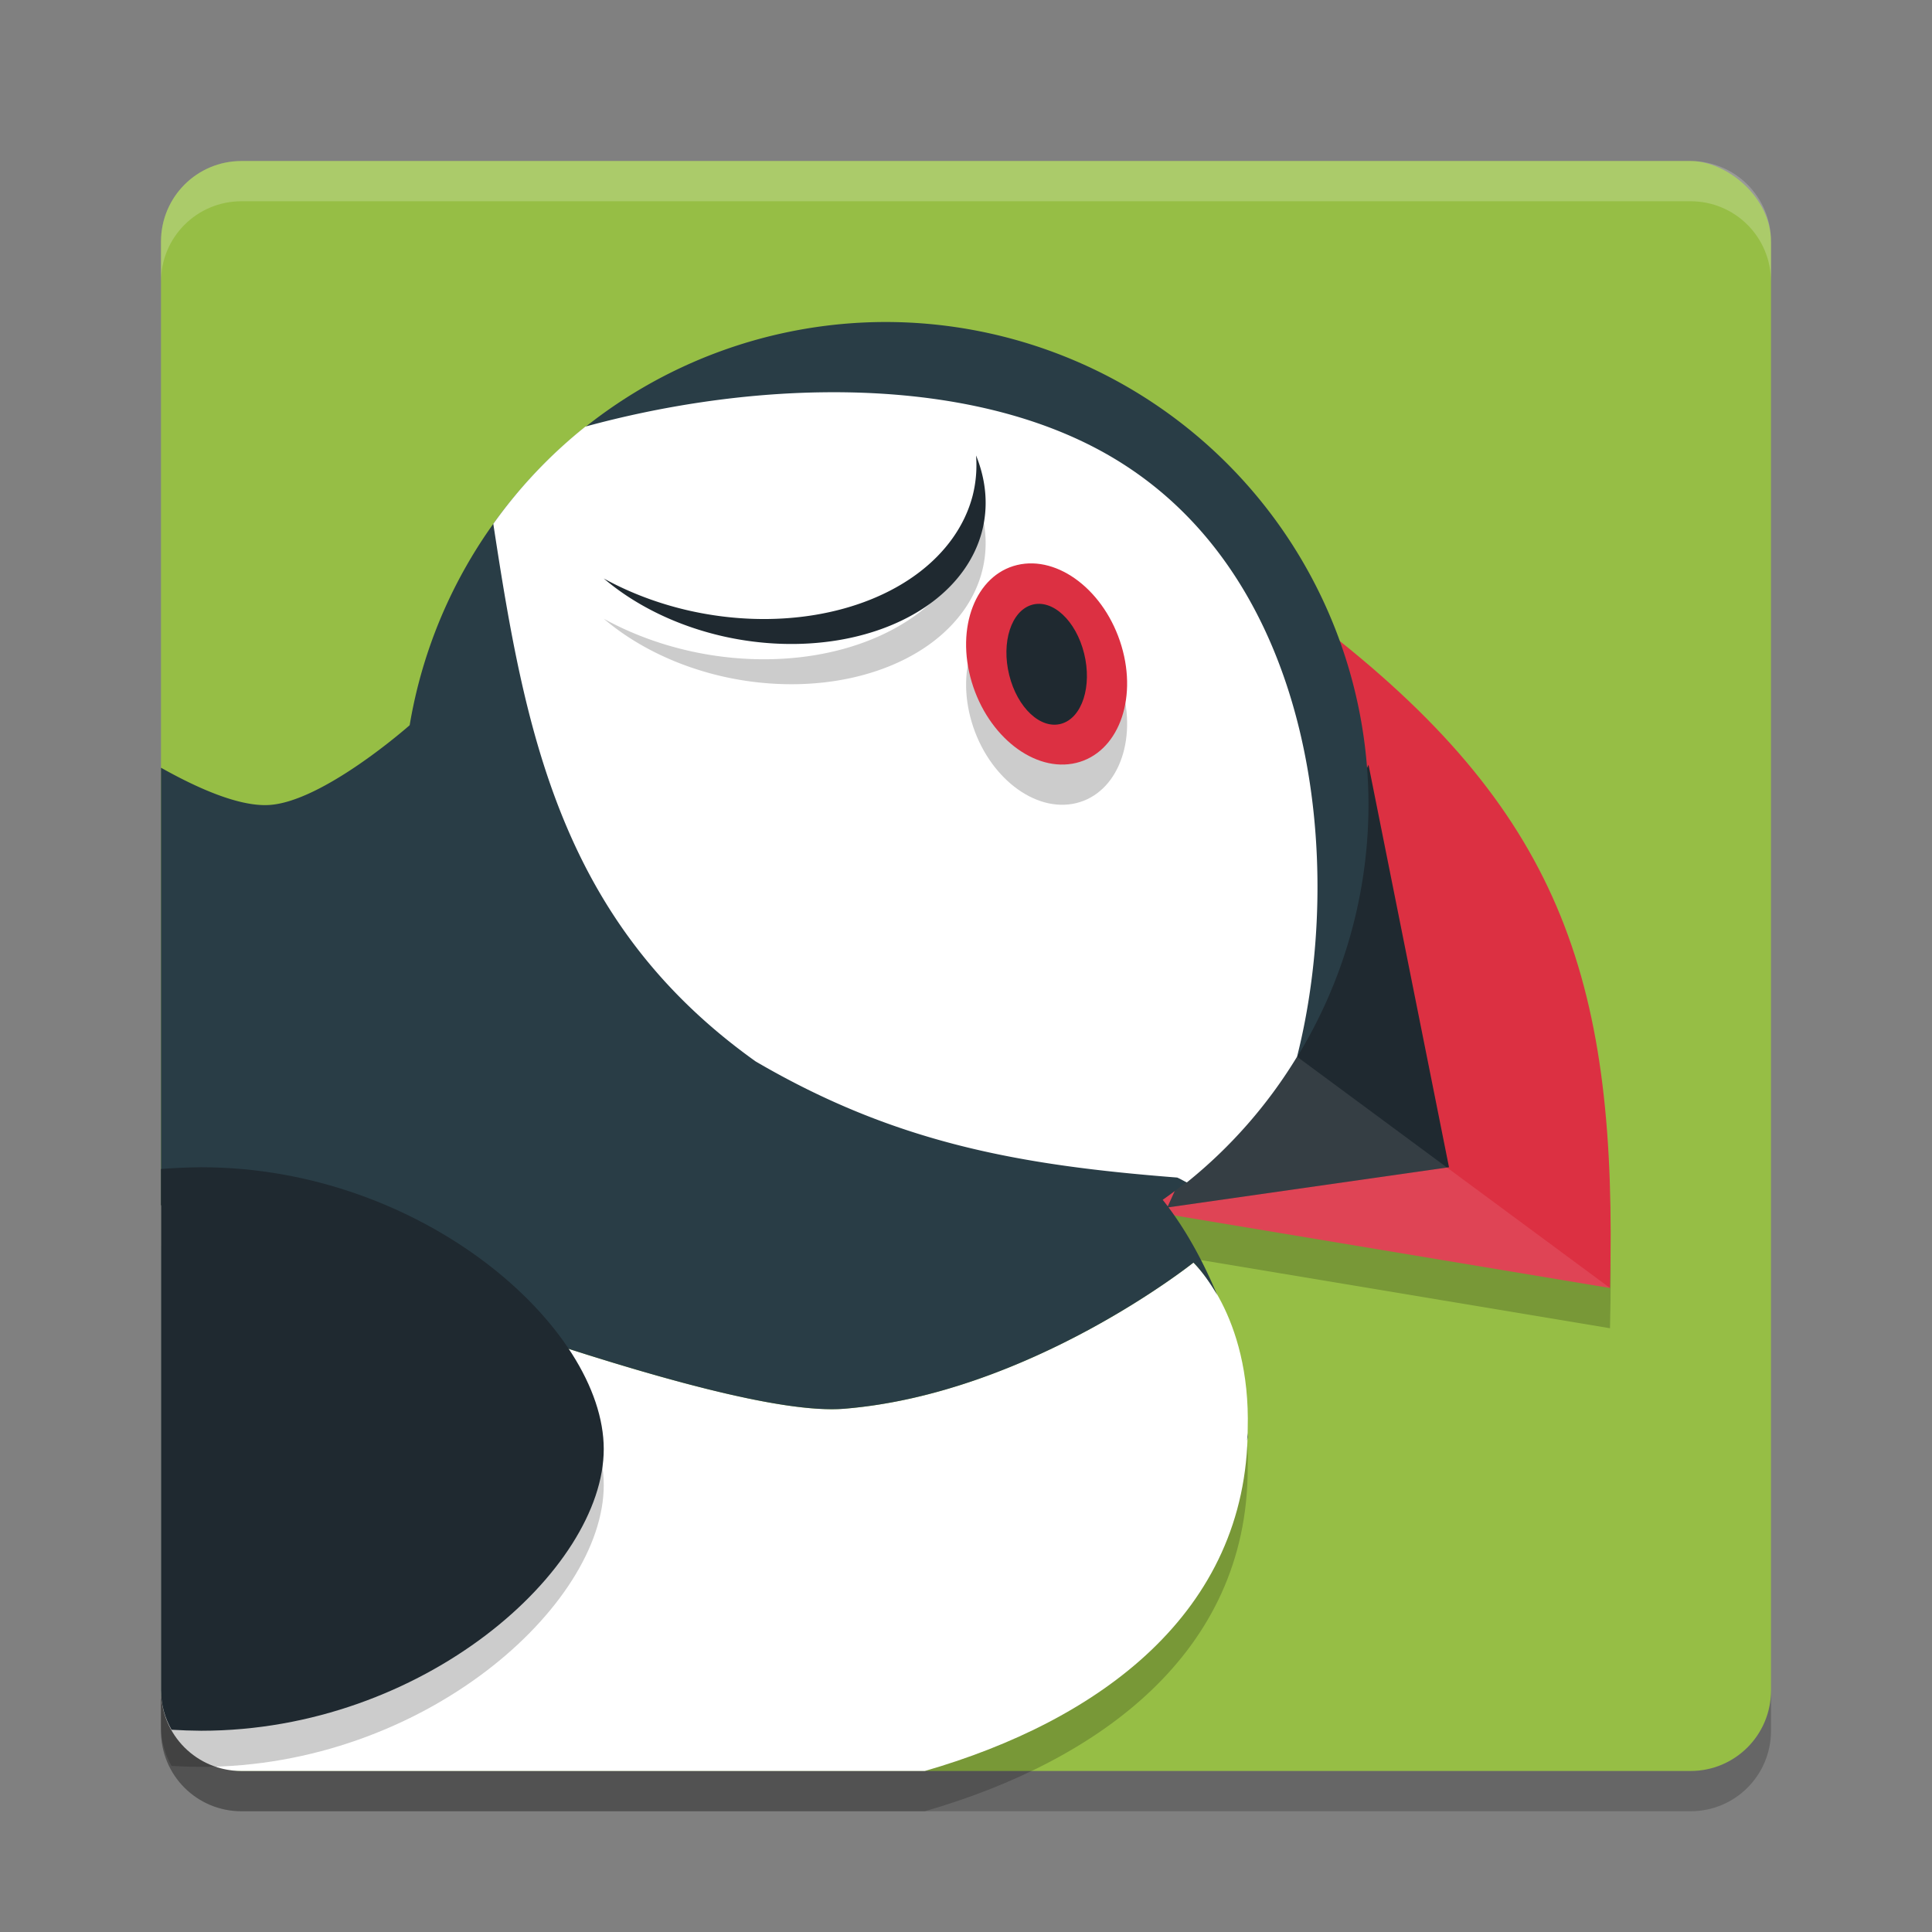 <svg xmlns="http://www.w3.org/2000/svg" width="48" height="48" version="1">
 <rect width="100%" height="100%" fill="#808080" stroke="none"/>
 <g>
  <rect style="fill:#96be45" width="40" height="40" x="-44" y="-44" rx="2" ry="2" transform="matrix(0,-1,-1,0,0,0)"/>
  <path style="opacity:0.2" d="m29.65 32.369s-4.071 3.254-8.676 3.631c-3.131 0.256-13.099-3.731-16.975-5.059v12.059c0 1.108 0.892 2 2 2h16.977c4.33-1.249 8.011-3.934 8.023-8.5 0.077-2.844-1.35-4.131-1.35-4.131z"/>
  <path style="fill:#ffffff" d="m29.65 31.369s-4.071 3.254-8.676 3.631c-3.131 0.256-13.099-3.731-16.975-5.059v12.059c0 1.108 0.892 2 2 2h16.977c4.33-1.249 8.011-3.934 8.023-8.5 0.077-2.844-1.35-4.131-1.35-4.131z"/>
  <path style="opacity:0.2" d="M 32.932,24.93 33,16.7 c 5.875,4.594 7.188,8.806 7,16.3 L 28,31 Z"/>
  <path style="fill:#dc3042" d="M 32.932,23.93 33,15.7 c 5.875,4.594 7.188,8.806 7,16.3 L 28,30 Z"/>
  <path style="fill:#1f2930" d="m36 29-7 1 5-11z"/>
  <path style="fill:#ffffff;opacity:0.1" d="M 32.225,26.254 40,32 28,30 Z"/>
  <path fill="#fff" opacity=".2" d="m6 4c-1.108 0-2 0.892-2 2v1c0-1.108 0.892-2 2-2h36c1.108 0 2 0.892 2 2v-1c0-1.108-0.892-2-2-2h-36z"/>
  <path opacity=".2" d="m6 45c-1.108 0-2-0.892-2-2v-1c0 1.108 0.892 2 2 2h36c1.108 0 2-0.892 2-2v1c0 1.108-0.892 2-2 2h-36z"/>
  <path style="fill:#293d46" d="m22 8a12 12 0 0 0-11.822 10.018c-0.063 0.055-2.169 1.906-3.496 1.982-0.778 0.045-1.855-0.462-2.682-0.926v10.867c3.875 1.329 13.844 5.315 16.975 5.059 4.605-0.377 8.676-3.631 8.676-3.631s0.283 0.271 0.59 0.805c-0.54-1.297-1.097-2.041-1.354-2.365a12 12 0 0 0 5.113-9.809 12 12 0 0 0-12-12zm8.994 27.598c-1e-3 0.069-0.007 0.135-0.01 0.203 0.004-0.033 0.011-0.064 0.016-0.098-3.97e-4 -0.036-0.005-0.07-0.006-0.105z"/>
  <path style="opacity:0.2" d="m5 29.898c-0.334 0.003-0.668 0.017-1 0.043v12.957c0 0.357 0.099 0.685 0.262 0.975 0.246 0.015 0.492 0.023 0.738 0.025 5.523 0 10-4 10-7s-4.477-7-10-7z"/>
  <path style="fill:#1f2930" d="m5 29c-0.334 0.003-0.668 0.017-1 0.043v12.957c0 0.357 0.099 0.685 0.262 0.975 0.246 0.015 0.492 0.023 0.738 0.025 5.523 0 10-4 10-7s-4.477-7-10-7z"/>
  <path style="fill:#ffffff" d="m20.488 9.746c-2.017 0.021-4.07 0.341-5.943 0.852a12 12 0 0 0-2.289 2.416c0.791 5.192 1.679 9.907 6.518 13.357 3.486 2.038 6.577 2.581 10.473 2.885 0.091 0.039 0.155 0.081 0.24 0.121a12 12 0 0 0 2.738-3.123c1.199-4.744 0.514-11.944-4.672-14.938-1.982-1.145-4.492-1.598-7.064-1.57z"/>
  <path style="opacity:0.2" d="m24.25 12.317a6.073 4.313 10.369 0 1-0.088 1.01 6.073 4.313 10.369 0 1-7.031 2.846 6.073 4.313 10.369 0 1-2.131-0.801 5.545 3.938 10.369 0 0 2.975 1.439 5.545 3.938 10.369 0 0 6.42-2.6 5.545 3.938 10.369 0 0-0.145-1.895z"/>
  <ellipse id="ellipse30" style="opacity:0.2" cx="19.945" cy="23.134" rx="1.914" ry="2.566" transform="matrix(.972 -.234 .286 .958 0 0)"/>
  <ellipse id="ellipse32" style="fill:#dc3042" cx="20.231" cy="22.161" rx="1.914" ry="2.566" transform="matrix(.972 -.234 .286 .958 0 0)"/>
  <ellipse id="ellipse34" style="fill:#1f2930" cx="21.27" cy="23.086" rx=".968" ry="1.521" transform="matrix(.961 -.278 .241 .971 0 0)"/>
  <path style="fill:#1f2930" d="m24.25 11.317a6.073 4.313 10.369 0 1-0.088 1.01 6.073 4.313 10.369 0 1-7.031 2.846 6.073 4.313 10.369 0 1-2.131-0.801 5.545 3.938 10.369 0 0 2.975 1.439 5.545 3.938 10.369 0 0 6.42-2.6 5.545 3.938 10.369 0 0-0.145-1.895z"/>
 </g>
</svg>
